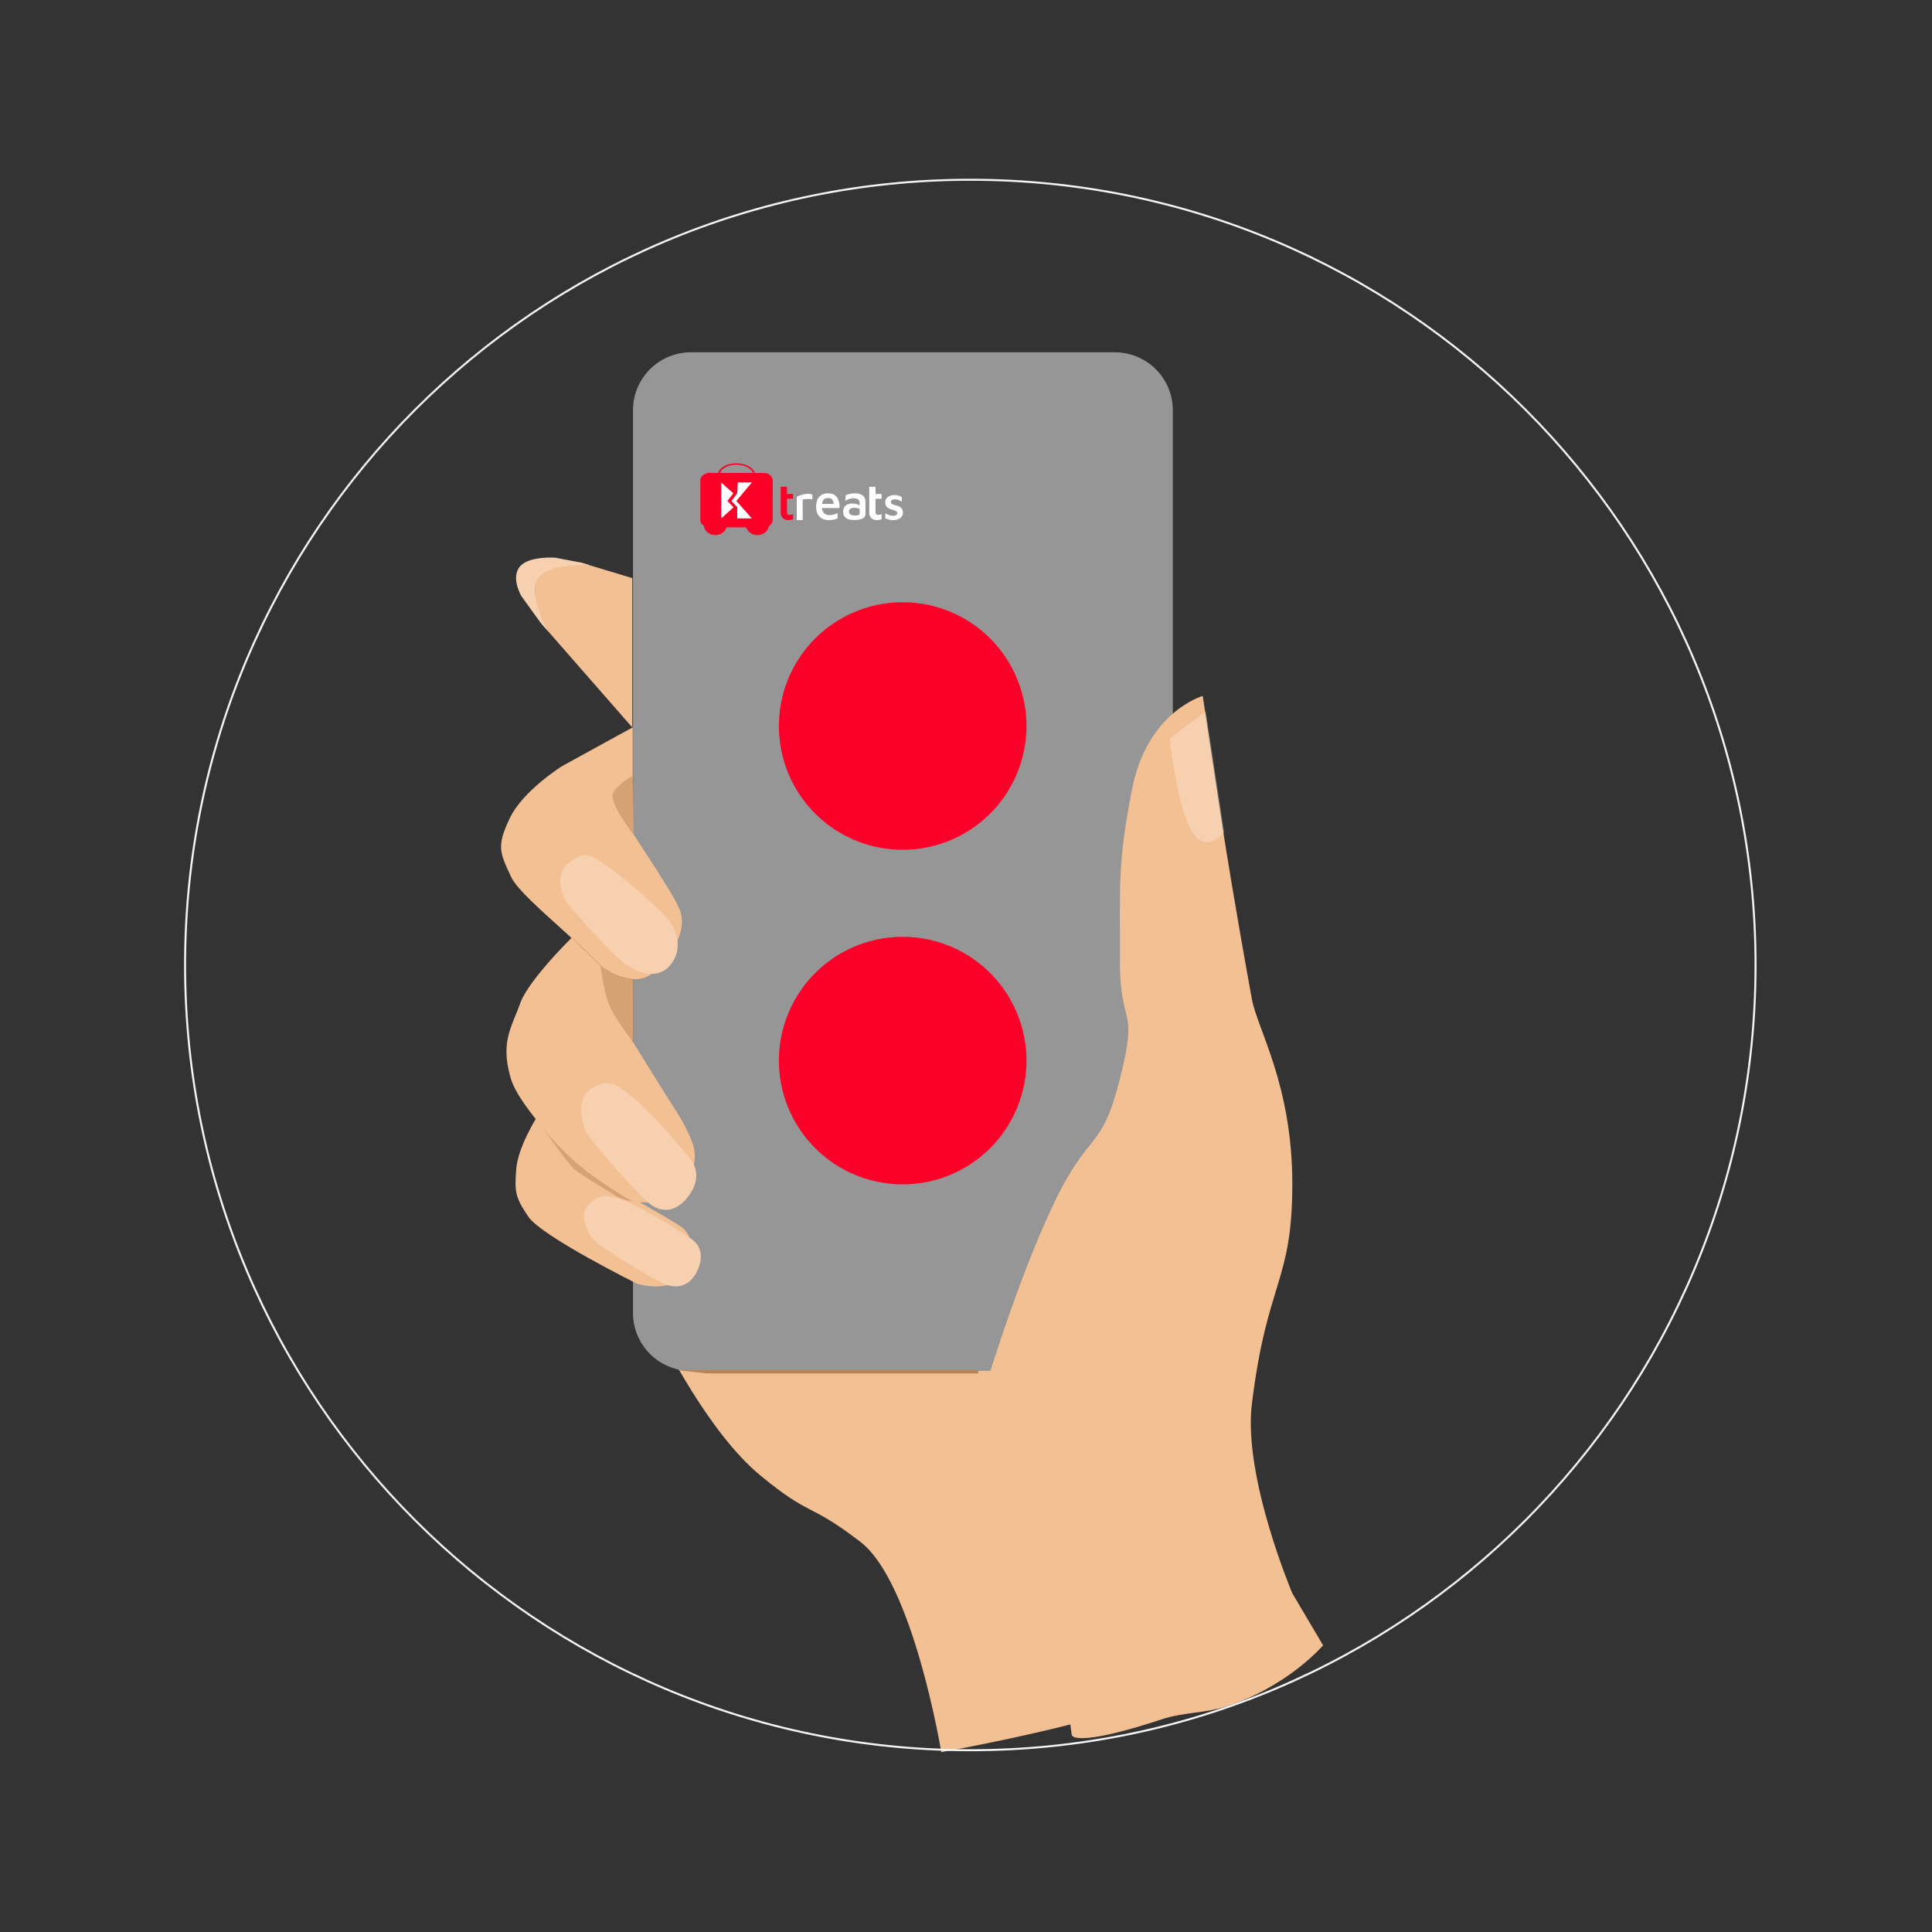 <svg xmlns="http://www.w3.org/2000/svg" xmlns:xlink="http://www.w3.org/1999/xlink" width="1451" height="1451"
     viewBox="0 0 1451 1451">
    <rect x="0" y="0" width="1451" height="1451" fill="#333333" stroke="none"/>
    <defs>
        <style>
            .cls-1 {
            clip-path: url(#clip-Step_1);
            }

            .cls-2 {
            fill: none;
            }

            .cls-3 {
            fill: rgba(255,202,8,0);
            }

            .cls-4 {
            fill: url(#linear-gradient);
            }

            .cls-5 {
            fill: #f3c094;
            }

            .cls-6 {
            fill: #ead7b5;
            }

            .cls-7 {
            fill: #969696;
            }

            .cls-10, .cls-7 {
            fill-rule: evenodd;
            }

            .cls-8 {
            fill: #FB0028;
            }

            .cls-10, .cls-9 {
            fill: #FFFFFF;
            }

            .cls-11 {
            fill: rgba(255,255,255,0.25);
            }

            .cls-12 {
            fill: #ba8454;
            }

            .cls-13 {
            fill: #d6a173;
            }

            .cls-14 {
            fill: #f6d0af;
            }

            .cls-15 {
            fill: none;
            stroke: #F7F8F9;
            stroke-width: 1.5px;
            opacity: 0.98;
            }

            .cls-16, .cls-17 {
            stroke: none;
            }

            .cls-17 {
            fill: rgba(255,202,8,0.1);
            }
        </style>
        <linearGradient id="linear-gradient" x1="3.487" y1="1.332" x2="-0.315" y2="0.425"
                        gradientUnits="objectBoundingBox">
            <stop offset="0" stop-color="#cf9174"/>
            <stop offset="1" stop-color="#91624c"/>
        </linearGradient>
        <clipPath id="clip-Step_1">
            <rect width="1451" height="1451"/>
        </clipPath>
    </defs>
    <g id="Step_1" data-name="Step 1" class="cls-1">
        <rect class="cls-2" width="1451" height="1451"/>
        <rect id="Rectangle_508" data-name="Rectangle 508" class="cls-2" width="1451" height="1451"/>
        <g id="Group_2440" data-name="Group 2440" transform="translate(-3343 -1477)">
            <rect id="Rectangle_509" data-name="Rectangle 509" class="cls-2" width="1451" height="1451"
                  transform="translate(3346 1477)"/>
            <g id="Group_2321" data-name="Group 2321" transform="translate(3482 1612)">
                <g id="Group_2320" data-name="Group 2320" transform="translate(241.925 129.602)">
                    <g id="Path_4327" data-name="Path 4327" class="cls-3" transform="translate(58.146 510.177)">
                        <path class="cls-16"
                              d="M9.431,0H245.21a9.431,9.431,0,0,1,9.431,9.431v96.2a9.431,9.431,0,0,1-9.431,9.431H9.431A9.431,9.431,0,0,1,0,105.629V9.431A9.431,9.431,0,0,1,9.431,0Z"/>
                        <path class="cls-17"
                              d="M 9.431 1 C 4.782 1 1 4.782 1 9.431 L 1 105.629 C 1 110.278 4.782 114.06 9.431 114.06 L 245.21 114.06 C 249.859 114.06 253.641 110.278 253.641 105.629 L 253.641 9.431 C 253.641 4.782 249.859 1 245.21 1 L 9.431 1 M 9.431 -7.62939453125e-06 L 245.21 -7.62939453125e-06 C 250.419 -7.62939453125e-06 254.641 4.222 254.641 9.431 L 254.641 105.629 C 254.641 110.838 250.419 115.06 245.21 115.06 L 9.431 115.06 C 4.222 115.06 0 110.838 0 105.629 L 0 9.431 C 0 4.222 4.222 -7.62939453125e-06 9.431 -7.62939453125e-06 Z"/>
                    </g>
                    <path id="Path_4328" data-name="Path 4328" class="cls-4"
                          d="M955.739,760.706s19.06,72.95,12.049,97.487-12.049,61.34-12.049,61.34S956.122,791.157,955.739,760.706Z"
                          transform="translate(-613.805 -355.101)"/>
                    <g id="Group_2317" data-name="Group 2317" transform="translate(117.318 268.622)">
                        <path id="Path_4072" data-name="Path 4072" class="cls-5"
                              d="M-5487.53,2197.271s-28.195-59.612-39.544-3.972,18.093,143.825,18.093,143.825l-18.093,87.442s-38.025,60.893-69.83,118.369-26.8,98.672-26.8,98.672l-225.887-22.126s33.745,68.786,72.514,100.85,35.585,19.658,75.353,50.052,60.834,157.987,60.834,157.987,88.127-15.419,153.359-36.757,110.495-53.368,110.495-53.368-66.442-98.586-75.675-150.988,29.217-76.673,29.217-76.673,48.014-70.911,32.105-137.4c-16.422-107.321-50.275-225.283-50.275-225.283Z"
                              transform="translate(5849.589 -2145.695)"/>
                        <path id="Path_4077" data-name="Path 4077" class="cls-6"
                              d="M-5719.263,2150.417l-30.715,21.371s11.676,51.317,22.748,68.422,21.54,0,21.54,0Z"
                              transform="translate(6116.077 -2150.417)"/>
                    </g>
                    <g id="Group_2318" data-name="Group 2318" transform="translate(94.471)">
                        <path id="Path_1010" data-name="Path 1010" class="cls-7"
                              d="M-276.521,1065.166a43.507,43.507,0,0,0,43.578,43.578H85.335a43.507,43.507,0,0,0,43.578-43.578v-677.8a43.507,43.507,0,0,0-43.578-43.578H-232.943a43.507,43.507,0,0,0-43.578,43.578Z"
                              transform="translate(276.521 -343.789)"/>
                        <path id="Path_1011" data-name="Path 1011" class="cls-2"
                              d="M-236.7,988.189H33.332c20.233,0,36.575-19.454,36.575-43.578V369.533c0-24.124-16.342-17.12-36.575-17.12H-235.92c-20.233,0-36.574-7-36.574,17.12V944.611C-273.272,968.735-256.931,988.189-236.7,988.189Z"
                              transform="translate(304.125 -291.712)"/>
                        <g id="Group_2428" data-name="Group 2428" transform="translate(49.604 83.398)">
                            <g id="Group_1926" data-name="Group 1926" transform="translate(61.352 17.597)">
                                <path id="Path_3096" data-name="Path 3096" class="cls-8"
                                      d="M656.459,248.2v18.68a7.628,7.628,0,0,0,.341,2.991,5.4,5.4,0,0,0,3.779,3.19,9.359,9.359,0,0,0,2.7.039,7.751,7.751,0,0,0,1.785-.284c.166-.056.486-.106.594-.256a.6.6,0,0,0,.047-.342v-3.543c-.317.091-.6.266-.915.367a5.385,5.385,0,0,1-1.694.231,1.839,1.839,0,0,1-1.144-.259c-1.013-.707-.778-2.166-.778-3.238v-8.6h4.532v-3.589h-4.532V248.2Z"
                                      transform="translate(-656.456 -248.203)"/>
                                <path id="Path_3112" data-name="Path 3112" class="cls-9"
                                      d="M656.459,248.2v18.68a7.628,7.628,0,0,0,.341,2.991,5.4,5.4,0,0,0,3.779,3.19,9.359,9.359,0,0,0,2.7.039,7.751,7.751,0,0,0,1.785-.284c.166-.056.486-.106.594-.256a.6.6,0,0,0,.047-.342v-3.543c-.317.091-.6.266-.915.367a5.385,5.385,0,0,1-1.694.231,1.839,1.839,0,0,1-1.144-.259c-1.013-.707-.778-2.166-.778-3.238v-8.6h4.532v-3.589h-4.532V248.2Z"
                                      transform="translate(-589.96 -248.203)"/>
                                <path id="Path_3098" data-name="Path 3098" class="cls-9"
                                      d="M918.934,396.439H923.4V382.049c0-.238-.107-.836.073-1.014.108-.107.332-.105.474-.128.424-.07.85-.1,1.275-.146a20.229,20.229,0,0,1,3.279-.08,15.682,15.682,0,0,1,2.186.184v-2.6c0-.227.1-.738-.073-.912a1.464,1.464,0,0,0-.565-.272,7.753,7.753,0,0,0-1.639-.286,10.942,10.942,0,0,0-2.323.051,20.532,20.532,0,0,0-4.645,1.055,14.637,14.637,0,0,0-1.822.763c-.2.1-.517.195-.636.391a.775.775,0,0,0-.047.395v16.986Z"
                                      transform="translate(-906.907 -371.472)"/>
                                <path id="Path_3111" data-name="Path 3111" class="cls-9"
                                      d="M494.536-600.638a16.294,16.294,0,0,0-5.788,1.38l-.269.15-.014,2.031c0,1.12,0,2.036.018,2.036s.223-.132.465-.291a9.558,9.558,0,0,1,3.17-1.3,9.424,9.424,0,0,1,4.153-.141,4.024,4.024,0,0,1,1.958.975,3.3,3.3,0,0,1,.77,1.485,16.187,16.187,0,0,1,.087,2.632c-.023-.009-.282-.137-.583-.282a10.878,10.878,0,0,0-3.352-.947,17.693,17.693,0,0,0-3.188.023c-2.878.446-4.59,1.908-5.1,4.349a9.163,9.163,0,0,0,0,3.324,4.559,4.559,0,0,0,1.494,2.65,7.058,7.058,0,0,0,3.743,1.685,14.273,14.273,0,0,0,3.165.209c3.725-.087,5.993-.7,7.227-1.945a3.526,3.526,0,0,0,.943-2.059c.068-.492.068-9.9,0-10.5a5.448,5.448,0,0,0-1.535-3.411,5.217,5.217,0,0,0-1.58-1.125A10.891,10.891,0,0,0,494.536-600.638Zm1.412,10.9a10.322,10.322,0,0,1,2.746.533l.419.141v1.79c0,1.125-.018,1.881-.05,2.027-.178.833-1.079,1.157-3.388,1.211a7.227,7.227,0,0,1-1.489-.045,5.269,5.269,0,0,1-1.635-.537,2.354,2.354,0,0,1-1.293-1.334,3.529,3.529,0,0,1-.1-1.726c.3-1.266,1.453-1.963,3.443-2.072.314-.018.619-.027.683-.023S495.647-589.754,495.947-589.74Z"
                                      transform="translate(-439.8 605.592)"/>
                                <path id="shop_2x_5_" data-name="shop@2x (5)" class="cls-10"
                                      d="M76.729,287.241a8.773,8.773,0,0,0-2.63.8,5.015,5.015,0,0,0-2.7,2.947,6.507,6.507,0,0,0,.119,3.948,4.944,4.944,0,0,0,2.088,2.17,13.517,13.517,0,0,0,2.063.826c.32.1,1.067.337,1.66.53,2.173.708,2.824,1.221,2.824,2.224a1.809,1.809,0,0,1-.965,1.618c-1.1.657-3.411.6-5.265-.132a20.458,20.458,0,0,1-2.6-1.316l-.14-.085v1.917c0,1.788.005,1.918.075,1.94.042.013.318.123.614.246a16.328,16.328,0,0,0,3.018.943,15.245,15.245,0,0,0,3.5.069,9.313,9.313,0,0,0,3.4-1.039,5.44,5.44,0,0,0,2.113-2.216,6.382,6.382,0,0,0,.312-3.906,4.442,4.442,0,0,0-2.508-2.9,13.518,13.518,0,0,0-2.47-.846,23.245,23.245,0,0,1-2.576-.876,1.8,1.8,0,0,1-1.258-1.527,1.617,1.617,0,0,1,1.042-1.8,4.226,4.226,0,0,1,2.036-.36,6.871,6.871,0,0,1,3.815,1.055c.666.33,1.22.6,1.231.6s.02-.773.02-1.718v-1.718l-.6-.285a11.963,11.963,0,0,0-2.627-.976,12.086,12.086,0,0,0-3.606-.129"
                                      transform="translate(7.368 -280.965)"/>
                                <g id="e_2x" data-name="e@2x" transform="translate(26.599 4.919)">
                                    <path id="Path_3115" data-name="Path 3115" class="cls-9"
                                          d="M70.124-1000.712a8.236,8.236,0,0,0-5.457,2.274,8.2,8.2,0,0,0-1.237,1.6c-.1.181-.409.787-.464.927-.027.069-.066.159-.085.206a11.989,11.989,0,0,0-.45,1.391c-.071.31-.085.379-.137.639a16.48,16.48,0,0,0-.082,5.528c.038.225.154.807.187.933.014.052.036.126.044.165a9.443,9.443,0,0,0,.675,1.8c.074.151.173.335.217.411s.091.156.1.178a8.151,8.151,0,0,0,.982,1.289A10.3,10.3,0,0,0,66-982.066l.365.208a6.031,6.031,0,0,0,.746.373c.077.033.2.088.274.124a5.349,5.349,0,0,0,.672.233,9.6,9.6,0,0,0,1.728.357c.143.016.326.044.409.057.2.033,2.25.033,2.732,0,.532-.038,1.237-.121,1.646-.192l.315-.055c.184-.027.82-.17,1.084-.241l.453-.124c.337-.093.971-.313,1.377-.477l.321-.132.011-1.97c.008-1.081,0-1.975-.011-1.981a.639.639,0,0,0-.208.077,15.256,15.256,0,0,1-1.915.771c-.491.162-.582.189-1.166.346-.1.027-.269.06-.549.11-.1.016-.2.036-.233.044-.134.027-.694.093-1.07.121a13.934,13.934,0,0,1-1.865-.025,6.6,6.6,0,0,1-.892-.162c-.052-.016-.17-.049-.261-.071a2.6,2.6,0,0,1-.247-.082c-.044-.022-.167-.074-.274-.115a4.3,4.3,0,0,1-1.509-1.031,2.865,2.865,0,0,1-.343-.406,1.306,1.306,0,0,0-.082-.11,1.874,1.874,0,0,1-.192-.288.754.754,0,0,0-.077-.132,1.7,1.7,0,0,1-.126-.225c-.027-.06-.08-.178-.118-.261a5.845,5.845,0,0,1-.258-.672c-.016-.06-.041-.137-.055-.173a.429.429,0,0,1-.025-.129.109.109,0,0,0-.025-.08.248.248,0,0,1-.038-.118c-.008-.057-.03-.173-.047-.255s-.041-.219-.052-.3-.03-.176-.038-.206a2.423,2.423,0,0,1-.03-.271l-.016-.217,1.24.016c.683.011,3.651.019,6.592.022l5.35,0,.008-.409a19.664,19.664,0,0,0-.134-2.34,15.4,15.4,0,0,0-.491-2.5,12.5,12.5,0,0,0-.439-1.248,7.968,7.968,0,0,0-1.122-1.876,7.181,7.181,0,0,0-1.5-1.38c-.077-.047-.189-.115-.25-.159a6.63,6.63,0,0,0-1.44-.656c-.159-.049-.318-.1-.357-.112-.066-.022-.258-.071-.562-.137-.074-.019-.211-.044-.3-.058l-.329-.052A14.883,14.883,0,0,0,70.124-1000.712Zm1.317,3.481c.151.016.329.041.4.055.272.049.455.09.521.11l.192.055a1.974,1.974,0,0,1,.343.124,3.337,3.337,0,0,1,.628.351,4.026,4.026,0,0,1,.691.664c.027.044.071.1.093.132a4.291,4.291,0,0,1,.4.746c.025.06.058.132.071.156s.134.384.143.425c.014.072.03.14.1.425a6.471,6.471,0,0,1,.165,1.191c-.005.005-1.967.011-4.359.011H66.484l.014-.132c.008-.071.03-.2.047-.293s.036-.214.044-.275.077-.335.091-.381.036-.129.052-.181c.071-.26.1-.348.115-.4.014-.03.049-.129.082-.219a3.714,3.714,0,0,1,1.141-1.7c.058-.044.132-.1.159-.129a.21.21,0,0,1,.08-.047.856.856,0,0,0,.145-.082,3.053,3.053,0,0,1,.623-.3A13.412,13.412,0,0,1,71.441-997.231Z"
                                          transform="translate(-62.018 1000.735)"/>
                                    <path id="Path_3116" data-name="Path 3116" class="cls-9"
                                          d="M177.36-809.9a.055.055,0,0,0,.052,0c.011-.008-.005-.016-.036-.014S177.339-809.911,177.36-809.9Z"
                                          transform="translate(-174.184 815.154)"/>
                                    <path id="Path_3117" data-name="Path 3117" class="cls-9"
                                          d="M181.36-809.9a.055.055,0,0,0,.052,0c.011-.008-.005-.016-.036-.014S181.338-809.911,181.36-809.9Z"
                                          transform="translate(-178.074 815.154)"/>
                                    <path id="Path_3118" data-name="Path 3118" class="cls-9"
                                          d="M184.724-807.772a.184.184,0,0,0,.011.11c.011.008.022-.036.022-.1C184.757-807.9,184.74-807.9,184.724-807.772Z"
                                          transform="translate(-181.355 813.158)"/>
                                    <path id="Path_3119" data-name="Path 3119" class="cls-9"
                                          d="M186.724-799.772a.184.184,0,0,0,.011.11c.011.008.022-.036.022-.1C186.757-799.9,186.74-799.9,186.724-799.772Z"
                                          transform="translate(-183.3 805.378)"/>
                                    <path id="Path_3120" data-name="Path 3120" class="cls-9"
                                          d="M160.614-795.965c-.069.08-.071.11-.006.049a.491.491,0,0,0,.074-.077C160.683-796.012,160.639-796,160.614-795.965Z"
                                          transform="translate(-157.857 801.617)"/>
                                    <path id="Path_3121" data-name="Path 3121" class="cls-9"
                                          d="M155-783.97c0,.014.014.019.027.011s.027-.022.027-.03-.011-.011-.027-.011A.03.03,0,0,0,155-783.97Z"
                                          transform="translate(-152.449 789.946)"/>
                                    <path id="Path_3122" data-name="Path 3122" class="cls-9"
                                          d="M150.614-779.965c-.069.08-.071.11-.006.049a.482.482,0,0,0,.074-.077C150.683-780.012,150.639-780,150.614-779.965Z"
                                          transform="translate(-148.132 786.056)"/>
                                    <path id="Path_3123" data-name="Path 3123" class="cls-9"
                                          d="M194.366-748.955a.033.033,0,0,0,.014.044c.014.008.027,0,.027-.025C194.407-748.985,194.391-748.993,194.366-748.955Z"
                                          transform="translate(-190.732 755.886)"/>
                                    <path id="Path_3124" data-name="Path 3124" class="cls-9"
                                          d="M127-725.97c0,.014.014.019.027.011s.027-.022.027-.03-.011-.011-.027-.011A.03.03,0,0,0,127-725.97Z"
                                          transform="translate(-125.217 733.537)"/>
                                    <path id="Path_3125" data-name="Path 3125" class="cls-9"
                                          d="M127-556.973a.03.03,0,0,0,.03.027c.014,0,.019-.014.011-.027s-.022-.027-.03-.027S127-556.989,127-556.973Z"
                                          transform="translate(-125.217 569.173)"/>
                                    <path id="Path_3126" data-name="Path 3126" class="cls-9"
                                          d="M141-514.973a.03.03,0,0,0,.03.028c.014,0,.019-.014.011-.028s-.022-.027-.03-.027S141-514.989,141-514.973Z"
                                          transform="translate(-138.833 528.325)"/>
                                    <path id="Path_3127" data-name="Path 3127" class="cls-9"
                                          d="M196.588-492.757a.078.078,0,0,0,.005.074c.036.022.049-.022.027-.08S196.6-492.815,196.588-492.757Z"
                                          transform="translate(-192.89 506.735)"/>
                                    <path id="Path_3128" data-name="Path 3128" class="cls-9"
                                          d="M150.337-491.834c.027.036.06.069.074.069s0-.03-.038-.069C150.291-491.922,150.274-491.922,150.337-491.834Z"
                                          transform="translate(-147.877 505.859)"/>
                                    <path id="Path_3129" data-name="Path 3129" class="cls-9"
                                          d="M160.3-471.959c.011.022.03.041.044.041s.014-.016-.006-.041A.165.165,0,0,0,160.3-472C160.293-472,160.3-471.981,160.3-471.959Z"
                                          transform="translate(-157.6 486.505)"/>
                                    <path id="Path_3130" data-name="Path 3130" class="cls-9"
                                          d="M163.984-465.872c.038.044.077.088.085.1a.2.2,0,0,1,.03.055c.008.022.019.027.03.011s-.036-.077-.1-.137C163.948-465.924,163.934-465.93,163.984-465.872Z"
                                          transform="translate(-161.159 480.583)"/>
                                    <path id="Path_3131" data-name="Path 3131" class="cls-9"
                                          d="M216.363-447.973c.008.014.022.027.03.027s.011-.014.011-.027a.028.028,0,0,0-.03-.027C216.36-448,216.355-447.989,216.363-447.973Z"
                                          transform="translate(-212.125 463.164)"/>
                                    <path id="Path_3132" data-name="Path 3132" class="cls-9"
                                          d="M175.582-446.4c.047.052.085.1.091.107s.011.005.019,0-.033-.055-.091-.107l-.1-.093Z"
                                          transform="translate(-172.387 461.705)"/>
                                    <path id="Path_3133" data-name="Path 3133" class="cls-9"
                                          d="M218-444.078a.166.166,0,0,0,.041.044c.036.03.038.027.025-.011S218-444.108,218-444.078Z"
                                          transform="translate(-213.721 459.362)"/>
                                    <path id="Path_3134" data-name="Path 3134" class="cls-9"
                                          d="M222.363-437.973c.008.014.022.027.03.027s.011-.014.011-.027a.028.028,0,0,0-.03-.027C222.36-438,222.355-437.989,222.363-437.973Z"
                                          transform="translate(-217.96 453.438)"/>
                                    <path id="Path_3135" data-name="Path 3135" class="cls-9"
                                          d="M224-434.078a.167.167,0,0,0,.041.044c.036.03.038.027.025-.011S224-434.108,224-434.078Z"
                                          transform="translate(-219.556 449.636)"/>
                                    <path id="Path_3136" data-name="Path 3136" class="cls-9"
                                          d="M228.363-427.973c.008.014.022.027.03.027s.011-.014.011-.027a.028.028,0,0,0-.03-.027C228.36-428,228.355-427.989,228.363-427.973Z"
                                          transform="translate(-223.796 443.712)"/>
                                    <path id="Path_3137" data-name="Path 3137" class="cls-9"
                                          d="M230.415-423.945a.263.263,0,0,0,.06.055c.005,0-.005-.025-.025-.055s-.047-.055-.06-.055S230.388-423.975,230.415-423.945Z"
                                          transform="translate(-225.766 439.822)"/>
                                    <path id="Path_3138" data-name="Path 3138" class="cls-9"
                                          d="M234.667-418.8c-.011.016,0,.052.033.08s.055.036.055.019-.011-.033-.025-.033-.03-.022-.036-.049S234.678-418.816,234.667-418.8Z"
                                          transform="translate(-229.927 434.773)"/>
                                    <path id="Path_3139" data-name="Path 3139" class="cls-9"
                                          d="M205-412.877c0,.011.027.036.063.058.06.038.06.038.008-.022S205-412.91,205-412.877Z"
                                          transform="translate(-201.078 429.023)"/>
                                    <path id="Path_3140" data-name="Path 3140" class="cls-9"
                                          d="M238.663-412.817c-.008.047,0,.091.011.1s.022-.03.022-.082C238.7-412.921,238.679-412.929,238.663-412.817Z"
                                          transform="translate(-233.813 429.023)"/>
                                    <path id="Path_3141" data-name="Path 3141" class="cls-9"
                                          d="M210.4-408.973c-.008.014,0,.027.027.027s.036-.014.027-.027-.022-.027-.027-.027S210.412-408.989,210.4-408.973Z"
                                          transform="translate(-206.331 425.233)"/>
                                    <path id="Path_3142" data-name="Path 3142" class="cls-9"
                                          d="M214.391-406.466c-.008.016,0,.03.025.03a.064.064,0,0,1,.052.033c.005.019.019.027.03.019s-.005-.038-.036-.063S214.4-406.485,214.391-406.466Z"
                                          transform="translate(-210.208 422.779)"/>
                                    <path id="Path_3143" data-name="Path 3143" class="cls-9"
                                          d="M241.2-405.456c0,.044.005.06.014.033a.207.207,0,0,0,0-.082C241.205-405.522,241.2-405.5,241.2-405.456Z"
                                          transform="translate(-236.284 421.841)"/>
                                    <path id="Path_3144" data-name="Path 3144" class="cls-9"
                                          d="M220.295-402.151c-.049.022-.047.025.019.025a.118.118,0,0,1,.085.036c.005.019.019.027.03.019C220.465-402.1,220.35-402.173,220.295-402.151Z"
                                          transform="translate(-215.92 418.576)"/>
                                    <path id="Path_3145" data-name="Path 3145" class="cls-9"
                                          d="M238.509-400.957a.069.069,0,0,0,.014.06c.019.033.025.027.025-.022S238.534-401,238.509-400.957Z"
                                          transform="translate(-233.665 417.432)"/>
                                    <path id="Path_3146" data-name="Path 3146" class="cls-9"
                                          d="M226.6-398.875l-.1.019.118.005c.074,0,.112-.008.1-.025a.048.048,0,0,0-.022-.025A.856.856,0,0,1,226.6-398.875Z"
                                          transform="translate(-221.988 415.41)"/>
                                    <path id="Path_3147" data-name="Path 3147" class="cls-9"
                                          d="M235.36-395.9a.056.056,0,0,0,.052,0c.011-.008-.005-.016-.036-.014S235.339-395.911,235.36-395.9Z"
                                          transform="translate(-230.593 412.512)"/>
                                    <path id="Path_3148" data-name="Path 3148" class="cls-9"
                                          d="M597.36-765.9a.055.055,0,0,0,.052,0c.011-.008-.005-.016-.036-.014S597.338-765.911,597.36-765.9Z"
                                          transform="translate(-582.662 772.362)"/>
                                    <path id="Path_3149" data-name="Path 3149" class="cls-9"
                                          d="M589.281-763.872a.148.148,0,0,1-.126.134c-.044.008-.047.011-.008.027.066.025.2-.115.162-.17C589.287-763.916,589.281-763.913,589.281-763.872Z"
                                          transform="translate(-574.66 770.402)"/>
                                    <path id="Path_3150" data-name="Path 3150" class="cls-9"
                                          d="M600.439-763.367c-.016.047.014.071.058.047.022-.014.019-.03-.005-.052S600.452-763.4,600.439-763.367Z"
                                          transform="translate(-585.663 769.903)"/>
                                    <path id="Path_3151" data-name="Path 3151" class="cls-9"
                                          d="M604.3-759.945c.027.03.055.049.063.044s-.063-.1-.093-.1C604.255-760,604.268-759.975,604.3-759.945Z"
                                          transform="translate(-589.386 766.604)"/>
                                    <path id="Path_3152" data-name="Path 3152" class="cls-9"
                                          d="M585.042-754.591a.153.153,0,0,1-.036.113c-.019.005-.027.019-.019.03.038.041.1-.082.077-.162S585.045-754.692,585.042-754.591Z"
                                          transform="translate(-570.637 761.42)"/>
                                    <path id="Path_3153" data-name="Path 3153" class="cls-9"
                                          d="M608.366-754.955a.033.033,0,0,0,.014.044c.014.008.027,0,.027-.025C608.407-754.985,608.391-754.993,608.366-754.955Z"
                                          transform="translate(-593.374 761.721)"/>
                                    <path id="Path_3154" data-name="Path 3154" class="cls-9"
                                          d="M610.366-750.955a.033.033,0,0,0,.014.044c.014.008.027,0,.027-.025C610.407-750.985,610.391-750.993,610.366-750.955Z"
                                          transform="translate(-595.319 757.831)"/>
                                    <path id="Path_3155" data-name="Path 3155" class="cls-9"
                                          d="M612.563-746.872c-.008.03,0,.063.011.071s.025-.016.025-.055C612.6-746.941,612.582-746.949,612.563-746.872Z"
                                          transform="translate(-597.456 753.888)"/>
                                    <path id="Path_3156" data-name="Path 3156" class="cls-9"
                                          d="M583-741.97c0,.014.014.019.027.011s.027-.022.027-.03-.011-.011-.027-.011A.03.03,0,0,0,583-741.97Z"
                                          transform="translate(-568.708 749.098)"/>
                                    <path id="Path_3157" data-name="Path 3157" class="cls-9"
                                          d="M614.366-740.955a.034.034,0,0,0,.014.044c.014.008.027,0,.027-.025C614.407-740.985,614.391-740.994,614.366-740.955Z"
                                          transform="translate(-599.21 748.105)"/>
                                    <path id="Path_3158" data-name="Path 3158" class="cls-9"
                                          d="M616.363-735.973c.008.014.022.027.03.027s.011-.014.011-.027a.028.028,0,0,0-.03-.027C616.36-736,616.355-735.989,616.363-735.973Z"
                                          transform="translate(-601.152 743.263)"/>
                                    <path id="Path_3159" data-name="Path 3159" class="cls-9"
                                          d="M579-731.97c0,.014.014.019.027.011s.027-.022.027-.03-.011-.011-.027-.011A.03.03,0,0,0,579-731.97Z"
                                          transform="translate(-564.817 739.372)"/>
                                    <path id="Path_3160" data-name="Path 3160" class="cls-9"
                                          d="M618.363-729.973c.008.014.022.027.03.027s.011-.014.011-.027a.028.028,0,0,0-.03-.027C618.36-730,618.355-729.989,618.363-729.973Z"
                                          transform="translate(-603.097 737.427)"/>
                                    <path id="Path_3161" data-name="Path 3161" class="cls-9"
                                          d="M563-697.882c0,.03.011.049.027.038a.043.043,0,0,0,.008-.055C563.017-697.956,563-697.951,563-697.882Z"
                                          transform="translate(-549.256 706.245)"/>
                                    <path id="Path_3162" data-name="Path 3162" class="cls-9"
                                          d="M561-692.936c0,.022.014.033.027.025a.033.033,0,0,0,.014-.044C561.016-692.994,561-692.985,561-692.936Z"
                                          transform="translate(-547.311 701.422)"/>
                                    <path id="Path_3163" data-name="Path 3163" class="cls-9"
                                          d="M559.081-685.785c0,.03.008.038.016.016a.055.055,0,0,0,0-.052C559.087-685.832,559.078-685.815,559.081-685.785Z"
                                          transform="translate(-545.444 694.463)"/>
                                    <path id="Path_3164" data-name="Path 3164" class="cls-9"
                                          d="M605.651-685.844l-.151.159.159-.151c.146-.137.17-.165.148-.165C605.8-686,605.733-685.929,605.651-685.844Z"
                                          transform="translate(-590.59 694.634)"/>
                                    <path id="Path_3165" data-name="Path 3165" class="cls-9"
                                          d="M561-682.528c0,.019.011.033.025.033s.03.041.036.088c.008.091.008.091.025.016a.112.112,0,0,0-.033-.121C561.022-682.539,561-682.545,561-682.528Z"
                                          transform="translate(-547.311 691.267)"/>
                                    <path id="Path_3166" data-name="Path 3166" class="cls-9"
                                          d="M565-674.877c0,.011.027.036.063.057.06.038.06.038.008-.022S565-674.91,565-674.877Z"
                                          transform="translate(-551.201 683.835)"/>
                                </g>
                            </g>
                            <g id="Group_2006" data-name="Group 2006" transform="translate(1)">
                                <g id="Group_1981" data-name="Group 1981" transform="translate(13.363)">
                                    <g id="Group_1924" data-name="Group 1924">
                                        <g id="Group_1892" data-name="Group 1892">
                                            <path id="Cart_4_" class="cls-8"
                                                  d="M294.881,82.745c-1.7-5.067-8.1-7.366-14.384-7.286-5.994.076-11.73,2.709-13.111,7.286h.153c-.588.017,8.04.006,18.233,0C290.02,82.743,294.881,82.745,294.881,82.745Zm-1.22,0H268.7c1.433-3.427,5.786-6.287,12.213-6.3,5.527.051,10.883,2.084,12.746,6.3Z"
                                                  transform="translate(-267.387 -75.457)"/>
                                        </g>
                                    </g>
                                </g>
                                <g id="Group_1924-2" data-name="Group 1924" transform="translate(0 7.183)">
                                    <g id="Group_1892-2" data-name="Group 1892" transform="translate(0 0)">
                                        <path id="Subtraction_1" data-name="Subtraction 1" class="cls-8"
                                              d="M8.634,7.778a9.5,9.5,0,0,1-3.3-.587,8.722,8.722,0,0,1-2.8-1.671,7.671,7.671,0,0,1-1.873-2.5A6.957,6.957,0,0,1,0,.063C0,.046,0,.029,0,.011H17.29V0c0,.018,0,.035,0,.053v.01a6.959,6.959,0,0,1-.679,3,7.706,7.706,0,0,1-1.853,2.452,8.742,8.742,0,0,1-2.748,1.654,9.495,9.495,0,0,1-3.366.606Z"
                                              transform="translate(2.593 38.905)"/>
                                        <path id="Subtraction_2" data-name="Subtraction 2" class="cls-8"
                                              d="M8.633,12.213a9.5,9.5,0,0,1-3.3-.587,8.724,8.724,0,0,1-2.8-1.671,7.674,7.674,0,0,1-1.873-2.5A6.957,6.957,0,0,1,0,4.5c0-.017,0-.034,0-.051H15.669V0A7.117,7.117,0,0,1,17.29,4.5a6.96,6.96,0,0,1-.679,3,7.706,7.706,0,0,1-1.853,2.452,8.742,8.742,0,0,1-2.748,1.654,9.494,9.494,0,0,1-3.366.606Z"
                                              transform="translate(34.212 34.469)"/>
                                        <path id="Cart_4_2" data-name="Cart_4_" class="cls-8"
                                              d="M80.282,173.373c-1.973-.069-7.462-.118-7.462-.118H37.892a8.425,8.425,0,0,0-4.5,2,5.6,5.6,0,0,0-1.656,3.307l.007,30.357a4.239,4.239,0,0,0,1.774,3.387,9.015,9.015,0,0,0,4.442,1.8l42.177.055a6.454,6.454,0,0,0,4.138-1.788,5.884,5.884,0,0,0,1.8-3.8l.031-29.721a5.114,5.114,0,0,0-1.311-3.2A6.021,6.021,0,0,0,80.282,173.373Z"
                                              transform="translate(-31.739 -173.255)"/>
                                    </g>
                                </g>
                                <g id="Group_1995" data-name="Group 1995" transform="translate(15.645 14.364)">
                                    <path id="Path_3174" data-name="Path 3174" class="cls-9"
                                          d="M0,0,9.119,8.163h0L4.654,13.89l4.595,4.744-9.2,8.33Z"
                                          transform="translate(0 0)"/>
                                    <path id="Path_3173" data-name="Path 3173" class="cls-9"
                                          d="M-5390.036,14005.02l-.395,8.047-4.387,5.824,4.387,4.746v8.346h10.9l-11.546-13.092,11.575-13.871Z"
                                          transform="translate(5402.494 -14005.02)"/>
                                </g>
                            </g>
                        </g>
                    </g>
                    <g id="Group_2319" data-name="Group 2319" transform="translate(127.064 258.073)">
                        <path id="Path_4072-2" data-name="Path 4072" class="cls-5"
                              d="M-5535.464,2154.589s-41.215,11.606-52.818,68.94-9.083,77.134-9.383,129.08,14.36,33.069,0,89.591-22.812,36.574-50.712,95.865-52.151,141.538-52.151,141.538v34.463s4.9,14.767,37.26,46.465c12.846,12.584,10.85,37.539,29.445,174.515,0,0,1.278,10.005,67.984-11.983,15.543-5.123,31.618-4.538,46.4-9.083,47.241-14.532,74.379-46.366,74.379-46.366l-23.116-39.072s-37.051-87.346-30.38-142.1c11.307-92.812,30.38-90.836,30.38-165.32s-26.249-116.169-30.38-138.882c-13.588-74.689-20.883-121.839-20.883-121.839Z"
                              transform="translate(5930.769 -2154.589)"/>
                        <path id="Path_4077-2" data-name="Path 4077" class="cls-11"
                              d="M-5718.928,2150.741l-27.22,20.453s5.772,52.807,17.009,70.167,24,0,24,0Z"
                              transform="translate(6116.583 -2139.223)"/>
                        <path id="Path_4080" data-name="Path 4080" class="cls-12"
                              d="M-5843.118,2276.469h226.751v2.517h-204.2Z" transform="translate(5843.118 -1770.181)"/>
                    </g>
                    <path id="Path_4329" data-name="Path 4329" class="cls-13"
                          d="M-5784.277,2257.918l17.846-39.756v6.184s-.733,9.693-9.051,19.466S-5784.277,2257.918-5784.277,2257.918Z"
                          transform="translate(5860.904 -1599.306)"/>
                    <g id="Finger2" transform="translate(6.66 154.114)">
                        <path id="Path_4366" data-name="Path 4366" class="cls-5"
                              d="M-12317.662-484.75l-39.412-11.889s-25.666,2.081-31.654,11.889,2.586,33.922,2.586,33.922l68.48,78.265Z"
                              transform="translate(12404.978 500.227)"/>
                        <path id="Path_4372" data-name="Path 4372" class="cls-14"
                              d="M-12114.273-620.865s-14.793-27.038-7.164-39.15,38.777-10.24,38.777-10.24l-6.516-1.854-19.416-3.732s-20.33-1.446-26.781,7.126,1.563,21.919,1.563,21.919l13.984,19.356Z"
                              transform="translate(12137.884 675.934)"/>
                    </g>
                    <g id="Finger3" transform="translate(-4.617 281.632)">
                        <path id="Path_4363" data-name="Path 4363" class="cls-5"
                              d="M-12307.509-405.672l-52.932,29.049s-29.664,18.459-39.549,39.4-7.51,25.389,1.047,43.808c4.334,9.32,23,25.614,39.457,40.514,15.521,14.059,28.74,27.621,28.74,27.621s24.549,17.409,39.287,3.206,25.154-31.607,19.121-46.821-44.277-68.975-48.145-79.053,12.973-19.072,12.973-19.072Z"
                              transform="translate(12406.441 405.672)"/>
                        <path id="Path_4370" data-name="Path 4370" class="cls-13"
                              d="M-12345.143-293.089l.789,44.4s-16.859-21.029-15.912-30.235C-12358.822-285.054-12345.143-293.089-12345.143-293.089Z"
                              transform="translate(12444.03 329.385)"/>
                        <path id="Path_4373" data-name="Path 4373" class="cls-14"
                              d="M-12063.938-443.7c-7.75-5.2-41.891-41.666-45.967-49.043s-6.705-20.4,3.309-28.221,14.385-7.089,29.742,3.935,33.512,27.862,41.225,35.584,15.492,22.96,5.678,36.568S-12056.188-438.505-12063.938-443.7Z"
                              transform="translate(12158.037 622.239)"/>
                        <path id="Path_4377" data-name="Path 4377" class="cls-13"
                              d="M-12123.445-393.627l8.436,9.242s11.963,12.5,15.861,14.884-.777-1.3-14.756-15.658l-7.271-6.772Z"
                              transform="translate(12176.609 551.636)"/>
                    </g>
                    <g id="Finger5" transform="translate(6.264 574.03)">
                        <path id="Path_4365" data-name="Path 4365" class="cls-5"
                              d="M-12380.08-213.93s-14.473,22.8-15.7,39.515-.937,20.9,9.176,35.707,81.779,50.378,81.779,50.378,24.008,7.149,32.879-6.046,11.064-29.089,0-36.826-50.846-28.585-69.7-43.213S-12380.08-213.93-12380.08-213.93Z"
                              transform="translate(12396.284 213.93)"/>
                        <path id="Path_4379" data-name="Path 4379" class="cls-14"
                              d="M52.244,72.6c-7.635-4.69-43.622-34.64-47.638-41.3s-8.535-20.2,1.33-27.26S22.04-.569,37.171,9.381,69.426,35.033,77.026,42s6.891,17.325-.511,26.461S59.88,77.289,52.244,72.6Z"
                              transform="translate(49.127 62.216) rotate(-9)"/>
                    </g>
                    <g id="Finger4" transform="translate(-0.537 439.611)">
                        <path id="Path_4364" data-name="Path 4364" class="cls-5"
                              d="M-12354.773-304.646s-32.5,31.7-38.941,49.738-14.9,28.854-6.779,56.246,70.752,85.271,70.752,85.271,28.588,14.129,47.057,3.919,23.236-28.047,18.535-41a126.863,126.863,0,0,0-12.873-24.848s-46.6-73.6-48.225-79.584-7.84-28.308-7.84-28.308Z"
                              transform="translate(12403.832 304.646)"/>
                        <path id="Path_4369" data-name="Path 4369" class="cls-13"
                              d="M-12361.633-291.167s6.053,3.966,10.547,6.382,13.707,3.67,13.707,3.67l.02,14.667v32.286s-13.449-16.706-17.9-27.805S-12361.633-291.167-12361.633-291.167Z"
                              transform="translate(12432.313 312.246)"/>
                        <path id="Path_4378" data-name="Path 4378" class="cls-14"
                              d="M57.877,86.251C49.417,80.679,9.552,45.1,5.1,37.185s-9.454-24,1.474-32.386,17.839-5.475,34.6,6.346S76.909,41.621,85.329,49.9s7.632,20.583-.564,31.437S66.335,91.823,57.877,86.251Z"
                              transform="matrix(0.995, 0.105, -0.105, 0.995, 58.296, 107.412)"/>
                        <path id="Path_4376" data-name="Path 4376" class="cls-13"
                              d="M-12124.318-394.141s18.994,26.8,23,30.281,22.85,15.353,30.523,19.766a36.42,36.42,0,0,0,13.783,4.9s-24.012-13.436-40.018-27.1A227.108,227.108,0,0,1-12124.318-394.141Z"
                              transform="translate(12151.707 537.233)"/>
                    </g>
                    <g id="Group_2357" data-name="Group 2357" transform="translate(204.075 187.711)">
                        <g id="Group_2336" data-name="Group 2336" transform="translate(0 0)">
                            <path id="Path_3174-2" data-name="Path 3174" class="cls-8"
                                  d="M309,366.908a92.957,92.957,0,1,1-92.956-92.955A92.96,92.96,0,0,1,309,366.908Z"
                                  transform="translate(-123.087 -273.953)"/>
                            <g id="Group_1986" data-name="Group 1986" transform="translate(6.489 6.185)">
                                <path id="Path_3175" data-name="Path 3175" class="cls-2"
                                      d="M233.562,467.9a87.147,87.147,0,1,1,87.151-87.147A87.243,87.243,0,0,1,233.562,467.9Zm0-170.232c-46.907,0-85.069,37.281-85.069,83.1s38.162,83.1,85.069,83.1,85.076-37.281,85.076-83.1-38.162-83.106-85.076-83.106Z"
                                      transform="translate(-146.419 -293.609)"/>
                            </g>
                        </g>
                    </g>
                    <g id="Group_2358" data-name="Group 2358" transform="translate(204.075 438.985)">
                        <g id="Group_2336-2" data-name="Group 2336">
                            <path id="Path_3174-3" data-name="Path 3174" class="cls-8"
                                  d="M309,366.908a92.957,92.957,0,1,1-92.956-92.955A92.96,92.96,0,0,1,309,366.908Z"
                                  transform="translate(-123.087 -273.953)"/>
                            <g id="Group_1986-2" data-name="Group 1986" transform="translate(6.489 6.185)">
                                <path id="Path_3175-2" data-name="Path 3175" class="cls-2"
                                      d="M233.562,467.9a87.147,87.147,0,1,1,87.151-87.147A87.243,87.243,0,0,1,233.562,467.9Zm0-170.232c-46.907,0-85.069,37.281-85.069,83.1s38.162,83.1,85.069,83.1,85.076-37.281,85.076-83.1-38.162-83.106-85.076-83.106Z"
                                      transform="translate(-146.419 -293.609)"/>
                            </g>
                        </g>
                    </g>
                </g>
                <path id="Path_4330" data-name="Path 4330" class="cls-15"
                      d="M850.36,941.93c0,325.7-264.036,589.74-589.741,589.74s-589.74-264.036-589.74-589.74,264.036-589.741,589.74-589.741S850.36,616.225,850.36,941.93"
                      transform="translate(329.121 -352.189)"/>
            </g>
        </g>
    </g>
</svg>

